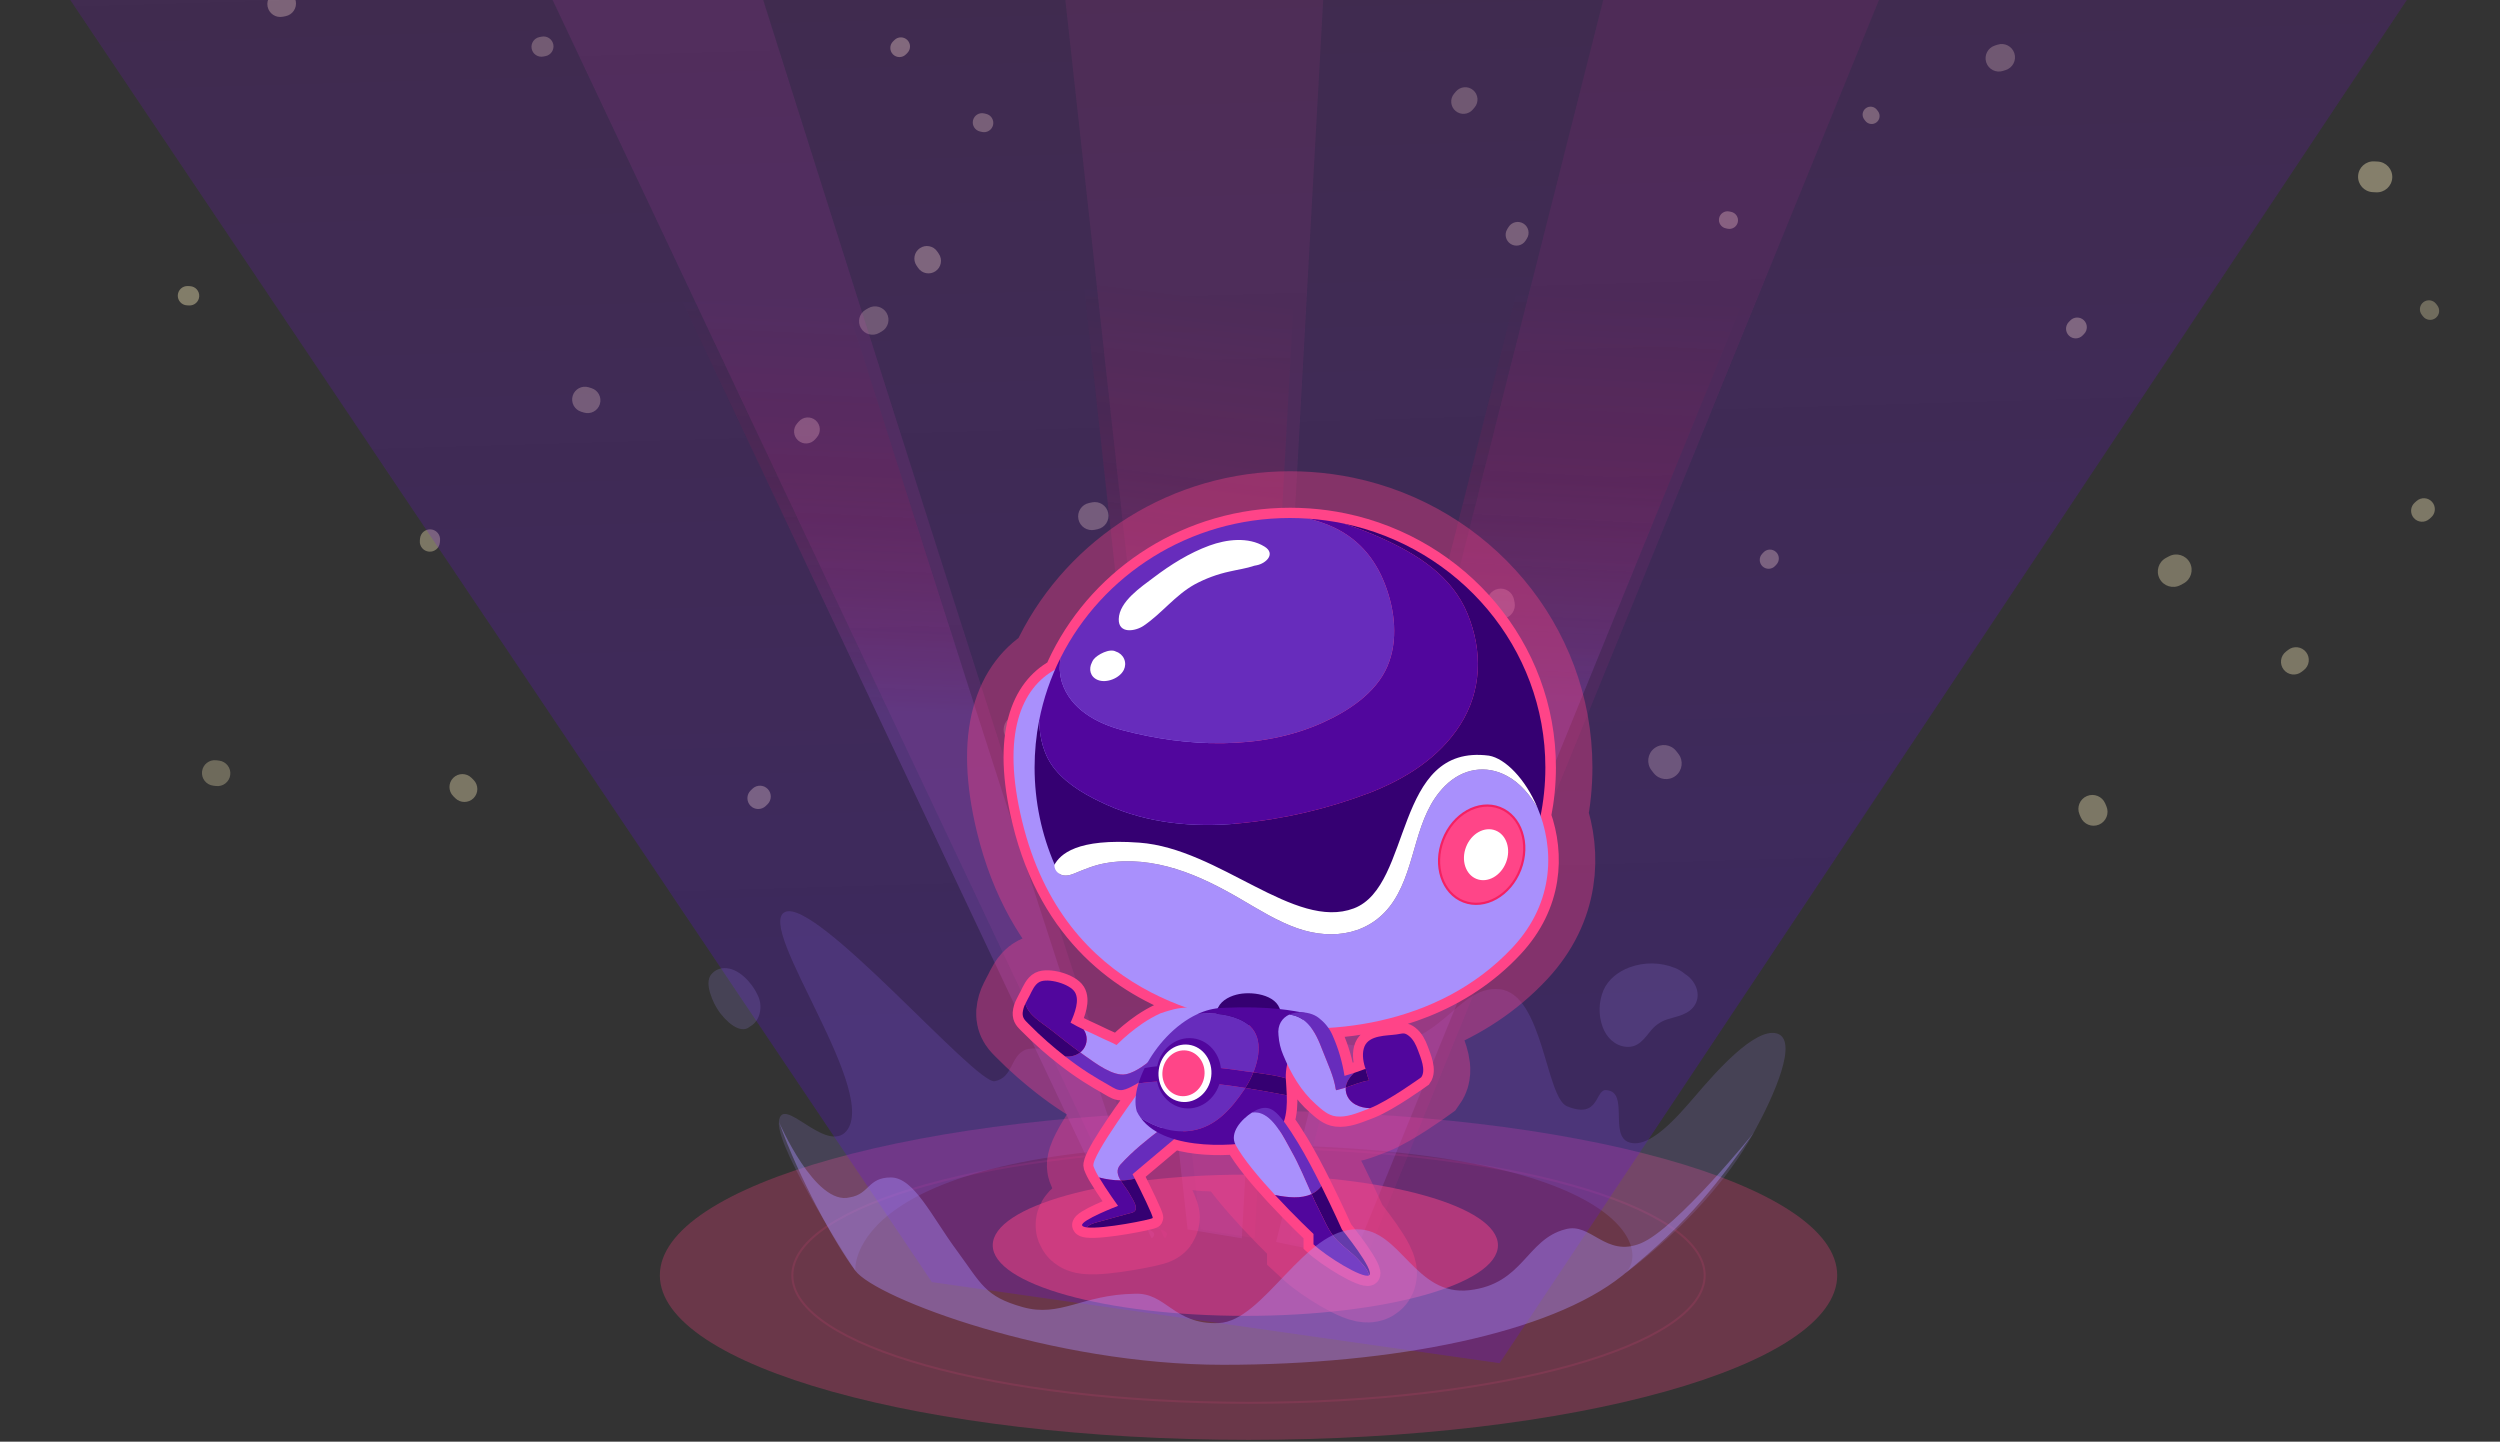 <svg width="600" height="346" viewBox="0 0 600 346" fill="none" xmlns="http://www.w3.org/2000/svg">
<rect x="0" y="0" width="600" height="346" fill="#333333" stroke="none"/>
<g clip-path="url(#clip0_674_63768)">
<g opacity="0.4">
<path opacity="0.88" d="M67.347 -2.203C69.028 -2.53 70.656 -1.432 70.983 0.249C71.31 1.93 70.212 3.558 68.531 3.885L67.854 4.016C66.173 4.343 64.546 3.245 64.219 1.564C63.892 -0.117 64.99 -1.745 66.671 -2.072L67.347 -2.203Z" fill="#FFF1BF"/>
<path opacity="0.75" d="M130.004 8.797C131.294 8.546 132.544 9.389 132.795 10.679C133.046 11.97 132.203 13.219 130.912 13.47L130.393 13.571C129.102 13.822 127.853 12.979 127.602 11.688C127.351 10.398 128.194 9.148 129.485 8.897L130.004 8.797Z" fill="#FFF1BF"/>
<path opacity="0.97" d="M217.418 13.056C216.562 13.912 215.173 13.912 214.317 13.056C213.461 12.2 213.461 10.812 214.317 9.955L214.662 9.611C215.518 8.754 216.906 8.754 217.762 9.611C218.619 10.467 218.619 11.855 217.762 12.711L217.418 13.056Z" fill="#FFF1BF"/>
<path opacity="0.83" d="M236.67 27.331C237.867 27.608 238.613 28.802 238.337 29.998C238.061 31.195 236.867 31.941 235.67 31.665L235.188 31.554C233.992 31.278 233.245 30.084 233.522 28.887C233.798 27.69 234.992 26.944 236.189 27.22L236.67 27.331Z" fill="#FFF1BF"/>
<path opacity="0.71" d="M353.491 26.272C352.446 27.518 350.589 27.68 349.343 26.635C348.097 25.59 347.935 23.733 348.98 22.487L349.401 21.986C350.446 20.74 352.303 20.578 353.549 21.623C354.795 22.668 354.957 24.526 353.912 25.771L353.491 26.272Z" fill="#FFF1BF"/>
<path opacity="0.87" d="M447.412 28.662C446.777 27.819 446.946 26.621 447.788 25.986C448.631 25.351 449.829 25.519 450.464 26.362L450.72 26.701C451.355 27.544 451.186 28.742 450.344 29.377C449.501 30.012 448.303 29.843 447.668 29.001L447.412 28.662Z" fill="#FFF1BF"/>
<path opacity="0.71" d="M479.419 10.722C481.097 10.176 482.9 11.095 483.445 12.773C483.99 14.451 483.072 16.253 481.394 16.799L480.718 17.018C479.04 17.563 477.238 16.645 476.693 14.967C476.147 13.289 477.066 11.486 478.744 10.941L479.419 10.722Z" fill="#FFF1BF"/>
<path d="M570.646 38.775C572.684 38.882 574.25 40.621 574.143 42.66C574.037 44.698 572.298 46.264 570.259 46.157L569.439 46.114C567.4 46.008 565.834 44.268 565.941 42.23C566.048 40.191 567.787 38.626 569.826 38.732L570.646 38.775Z" fill="#FFF1BF"/>
<path opacity="0.97" d="M44.864 73.284C43.585 73.217 42.603 72.126 42.67 70.848C42.737 69.57 43.828 68.588 45.106 68.654L45.621 68.681C46.899 68.749 47.881 69.839 47.814 71.118C47.747 72.396 46.657 73.378 45.378 73.311L44.864 73.284Z" fill="#FFF1BF"/>
<path opacity="0.79" d="M141.934 93.147C143.555 93.642 144.468 95.358 143.972 96.979C143.477 98.601 141.76 99.513 140.139 99.017L139.487 98.818C137.866 98.322 136.953 96.606 137.449 94.985C137.945 93.364 139.661 92.451 141.282 92.947L141.934 93.147Z" fill="#FFF1BF"/>
<path opacity="0.72" d="M211.005 79.902C209.462 80.793 207.488 80.264 206.598 78.721C205.707 77.178 206.235 75.205 207.778 74.314L208.399 73.956C209.942 73.065 211.916 73.593 212.806 75.136C213.697 76.68 213.169 78.653 211.626 79.544L211.005 79.902Z" fill="#FFF1BF"/>
<path opacity="0.93" d="M225.323 60.925C226.252 62.301 225.888 64.17 224.512 65.099C223.135 66.028 221.266 65.664 220.337 64.287L219.963 63.734C219.035 62.357 219.398 60.488 220.775 59.559C222.152 58.63 224.021 58.994 224.949 60.371L225.323 60.925Z" fill="#FFF1BF"/>
<path opacity="0.85" d="M362.054 54.486C362.815 53.268 364.419 52.898 365.636 53.658C366.854 54.419 367.224 56.023 366.463 57.241L366.157 57.731C365.396 58.948 363.793 59.319 362.575 58.558C361.357 57.797 360.987 56.193 361.748 54.975L362.054 54.486Z" fill="#FFF1BF"/>
<path opacity="0.93" d="M414.178 54.798C413.061 54.561 412.348 53.463 412.585 52.346C412.823 51.23 413.92 50.517 415.037 50.754L415.487 50.85C416.603 51.087 417.316 52.185 417.079 53.302C416.842 54.419 415.744 55.131 414.627 54.894L414.178 54.798Z" fill="#FFF1BF"/>
<path opacity="0.94" d="M496.857 76.918C497.746 75.997 499.213 75.971 500.134 76.861C501.055 77.75 501.081 79.217 500.191 80.138L499.834 80.509C498.944 81.429 497.477 81.455 496.556 80.566C495.635 79.677 495.61 78.209 496.499 77.288L496.857 76.918Z" fill="#FFF1BF"/>
<path opacity="0.75" d="M581.236 75.561C580.501 74.621 580.668 73.263 581.609 72.528C582.549 71.793 583.907 71.96 584.642 72.9L584.938 73.279C585.673 74.219 585.506 75.578 584.566 76.312C583.625 77.047 582.267 76.881 581.532 75.94L581.236 75.561Z" fill="#FFF1BF"/>
<path opacity="0.88" d="M100.808 129.248C100.924 127.921 102.094 126.94 103.42 127.056C104.747 127.172 105.729 128.342 105.613 129.669L105.566 130.203C105.45 131.53 104.28 132.511 102.953 132.395C101.626 132.279 100.645 131.109 100.761 129.782L100.808 129.248Z" fill="#FFF1BF"/>
<path opacity="0.82" d="M191.703 101.178C192.747 99.977 194.567 99.85 195.768 100.894C196.969 101.938 197.097 103.758 196.053 104.959L195.632 105.443C194.588 106.644 192.768 106.771 191.567 105.727C190.366 104.683 190.239 102.863 191.283 101.662L191.703 101.178Z" fill="#FFF1BF"/>
<path opacity="0.8" d="M262.071 120.569C263.847 120.191 265.594 121.326 265.971 123.102C266.349 124.879 265.215 126.625 263.438 127.003L262.723 127.155C260.947 127.533 259.2 126.399 258.822 124.622C258.445 122.845 259.579 121.099 261.356 120.721L262.071 120.569Z" fill="#FFF1BF"/>
<path opacity="0.81" d="M340.024 139.544C340.65 137.913 342.48 137.098 344.111 137.725C345.742 138.351 346.557 140.181 345.931 141.812L345.679 142.468C345.053 144.099 343.223 144.914 341.592 144.288C339.961 143.662 339.146 141.832 339.772 140.201L340.024 139.544Z" fill="#FFF1BF"/>
<path opacity="0.91" d="M423.232 132.58C424.034 131.719 425.382 131.672 426.242 132.475C427.103 133.277 427.15 134.625 426.347 135.485L426.025 135.831C425.222 136.691 423.875 136.738 423.014 135.936C422.154 135.134 422.107 133.786 422.909 132.926L423.232 132.58Z" fill="#FFF1BF"/>
<path opacity="0.85" d="M523.308 140.424C521.506 141.382 519.268 140.698 518.309 138.896C517.351 137.093 518.035 134.855 519.837 133.897L520.563 133.512C522.365 132.553 524.603 133.237 525.561 135.04C526.52 136.842 525.835 139.08 524.033 140.038L523.308 140.424Z" fill="#FFF1BF"/>
<path opacity="0.9" d="M580.008 120.219C581.105 119.266 582.766 119.382 583.72 120.479C584.673 121.576 584.557 123.237 583.46 124.191L583.019 124.574C581.922 125.528 580.26 125.411 579.307 124.315C578.354 123.218 578.47 121.556 579.567 120.603L580.008 120.219Z" fill="#FFF1BF"/>
<path opacity="0.72" d="M51.164 188.56C49.481 188.354 48.285 186.822 48.492 185.139C48.698 183.457 50.23 182.26 51.912 182.467L52.589 182.55C54.272 182.756 55.469 184.288 55.262 185.971C55.055 187.653 53.524 188.85 51.841 188.643L51.164 188.56Z" fill="#FFF1BF"/>
<path opacity="0.88" d="M108.779 191.075C107.568 189.864 107.568 187.9 108.779 186.689C109.99 185.478 111.954 185.478 113.165 186.689L113.652 187.176C114.863 188.387 114.863 190.351 113.652 191.562C112.441 192.773 110.477 192.773 109.266 191.562L108.779 191.075Z" fill="#FFF1BF"/>
<path opacity="0.9" d="M180.586 189.296C181.619 188.298 183.265 188.327 184.262 189.36C185.26 190.393 185.231 192.039 184.198 193.036L183.783 193.437C182.75 194.435 181.104 194.406 180.107 193.373C179.109 192.34 179.138 190.694 180.171 189.697L180.586 189.296Z" fill="#FFF1BF"/>
<path opacity="0.73" d="M243.569 178.455C241.725 178.063 240.547 176.25 240.939 174.406C241.331 172.561 243.144 171.384 244.989 171.776L245.731 171.934C247.575 172.326 248.753 174.139 248.361 175.983C247.969 177.827 246.156 179.005 244.311 178.613L243.569 178.455Z" fill="#FFF1BF"/>
<path opacity="0.83" d="M363.506 144.617C363.849 146.383 362.696 148.093 360.93 148.436C359.164 148.779 357.454 147.626 357.111 145.86L356.973 145.149C356.629 143.383 357.783 141.673 359.549 141.33C361.315 140.987 363.025 142.14 363.368 143.906L363.506 144.617Z" fill="#FFF1BF"/>
<path opacity="0.73" d="M396.372 184.883C395.094 183.247 395.384 180.885 397.02 179.607C398.656 178.329 401.018 178.619 402.296 180.255L402.81 180.913C404.088 182.549 403.798 184.911 402.162 186.189C400.527 187.467 398.164 187.177 396.886 185.541L396.372 184.883Z" fill="#FFF1BF"/>
<path opacity="0.89" d="M499.08 195.447C498.357 193.744 499.152 191.776 500.856 191.053C502.56 190.33 504.527 191.124 505.25 192.828L505.541 193.514C506.265 195.218 505.47 197.185 503.766 197.909C502.062 198.632 500.095 197.837 499.371 196.133L499.08 195.447Z" fill="#FFF1BF"/>
<path opacity="0.89" d="M552.394 161.238C551.058 162.282 549.129 162.045 548.085 160.709C547.042 159.373 547.278 157.444 548.614 156.4L549.152 155.98C550.488 154.937 552.417 155.173 553.461 156.509C554.504 157.845 554.267 159.774 552.932 160.818L552.394 161.238Z" fill="#FFF1BF"/>
</g>
<path opacity="0.27" d="M299.645 345.564C221.617 345.564 158.363 327.885 158.363 306.077C158.363 284.27 221.617 266.591 299.645 266.591C377.673 266.591 440.928 284.27 440.928 306.077C440.928 327.885 377.673 345.564 299.645 345.564Z" fill="#FF4588"/>
<path opacity="0.13" d="M299.644 336.676C239.179 336.676 190.163 322.977 190.163 306.078C190.163 289.178 239.179 275.479 299.644 275.479C360.109 275.479 409.125 289.178 409.125 306.078C409.125 322.977 360.109 336.676 299.644 336.676Z" stroke="#FF4588" stroke-width="0.49" stroke-miterlimit="10"/>
<path opacity="0.17" d="M420.868 271.898C425.902 262.76 431.744 249.476 426.413 248.027C421.082 246.577 411.486 257.655 407.007 262.877C402.529 268.099 395.919 275.79 391.014 274.182C386.109 272.574 391.014 262.237 385.683 261.652C382.697 261.102 384.104 268.793 376.087 265.508C370.969 263.411 370.329 238.48 359.88 237.414C349.431 236.349 345.838 252.516 327.483 251.145C309.127 249.773 311.441 240.28 299.728 235.331C288.016 230.382 279.222 258.094 270.237 257.814C261.252 257.534 252.161 250.048 246.098 251.935C242.381 253.557 243.234 258.562 238.756 259.495C234.278 260.428 195.893 215.466 188.43 218.876C180.966 222.285 212.119 263.284 202.717 271.898C197.599 276.27 187.577 262.503 186.937 269.243C186.297 275.983 205.276 304.963 205.276 304.963C205.276 304.963 202.291 274.767 296.546 274.767C390.801 274.767 397.267 300.975 389.308 306.175C381.349 311.374 407.86 295.514 420.868 271.898Z" fill="#A990FC"/>
<g opacity="0.7">
<path opacity="0.3" d="M359.899 327.166L973.243 -594.413H-182.958V-297.318L223.654 307.707L359.899 327.166Z" fill="url(#paint0_linear_674_63768)"/>
<path opacity="0.3" d="M271.746 294.367L8.703 -262.207H100.723C100.723 -262.207 276.62 300.105 279.587 297.184C282.553 294.262 271.746 294.367 271.746 294.367Z" fill="url(#paint1_linear_674_63768)"/>
<path opacity="0.3" d="M288.107 295.055L226.877 -262.207H332.053L301.135 297.195L288.107 295.055Z" fill="url(#paint2_linear_674_63768)"/>
<path opacity="0.3" d="M451.034 -261.867H557.696L327.875 301.943L309.342 298.086L451.034 -261.867Z" fill="url(#paint3_linear_674_63768)"/>
<path opacity="0.3" d="M268.649 294.367L5.607 -262.207H97.627C97.627 -262.207 273.523 300.105 276.49 297.184C279.457 294.262 268.649 294.367 268.649 294.367Z" fill="url(#paint4_linear_674_63768)"/>
<path opacity="0.3" d="M285.011 295.055L223.781 -262.207H328.957L298.039 297.195L285.011 295.055Z" fill="url(#paint5_linear_674_63768)"/>
<path opacity="0.3" d="M447.938 -261.867H554.599L324.777 301.943L306.245 298.086L447.938 -261.867Z" fill="url(#paint6_linear_674_63768)"/>
</g>
<path opacity="0.48" d="M298.882 315.808C265.399 315.808 238.256 308.222 238.256 298.864C238.256 289.506 265.399 281.919 298.882 281.919C332.365 281.919 359.508 289.506 359.508 298.864C359.508 308.222 332.365 315.808 298.882 315.808Z" fill="#FF4588"/>
<path d="M245.39 197.127C240.316 176.282 245.165 165.215 253.284 160.718C253.706 159.751 254.147 158.793 254.619 157.853C264.595 137.993 285.494 124.32 309.667 124.32C311.135 124.32 312.589 124.375 314.031 124.475C316.872 124.67 319.696 125.057 322.484 125.635C350.181 131.393 370.959 155.423 370.959 184.198C370.959 188.084 370.575 191.961 369.811 195.772C373.034 204.98 372.74 217.065 363.102 227.384C350.864 240.487 334.113 245.762 318.88 246.703C319.309 247.354 319.683 248.04 320 248.752C321.319 251.773 322.243 254.951 322.751 258.208C323.438 258.005 324.124 257.797 324.81 257.584C324.873 257.565 324.942 257.539 325.006 257.519C325.848 257.246 326.807 256.859 327.798 256.529C327.756 256.411 327.721 256.291 327.683 256.171C327.119 254.426 326.968 252.55 327.555 251.146C328.713 248.374 332.887 248.61 335.321 248.255C336.783 248.042 337.087 247.755 338.161 248.579C339.252 249.416 339.874 250.709 340.347 251.974C341.052 253.86 342.356 256.867 341.171 258.546C341.171 258.546 333.309 264.24 328.874 265.969C328.618 266.069 328.363 266.174 328.106 266.27C325.793 267.139 323.28 268.232 320.748 267.935C318.806 267.708 317.372 266.353 315.96 265.107C312.894 262.4 310.719 259.019 308.999 255.365C308.744 256.487 308.632 257.637 308.666 258.787C308.667 258.801 308.666 258.817 308.666 258.831C308.722 259.952 308.851 261.368 308.899 262.878C308.965 264.971 308.871 267.245 308.206 269.172C309.137 270.405 310.229 272.062 311.578 274.268C313.41 277.263 315.42 281.093 317.191 284.65C319.955 290.203 322.136 295.092 322.136 295.092C322.136 295.092 330.27 305.112 328.634 306.079C328.623 306.085 328.617 306.096 328.605 306.101C327.02 306.862 318.511 301.626 315.313 298.643V296.157C315.313 296.157 310.793 291.899 306.077 286.804C302.323 282.749 298.445 278.164 296.618 274.769C296.59 274.717 296.574 274.664 296.549 274.612C292.002 274.958 286.52 274.786 281.871 273.394L271.881 281.809C271.881 281.809 272.09 282.221 272.418 282.875C273.723 285.477 276.942 291.981 276.715 292.322C276.471 292.686 264.763 295.026 260.949 294.579C260.307 294.504 259.882 294.353 259.78 294.097C259.353 292.89 268.398 289.409 268.398 289.409C268.398 289.409 265.621 285.57 263.852 282.59C263.31 281.739 262.856 280.835 262.498 279.891C261.958 278.109 269.18 267.833 272.675 263.007C272.794 261.999 273.005 261.003 273.304 260.033C273.326 259.961 273.353 259.887 273.376 259.815C272.143 260.539 270.8 261.34 269.592 261.581C268.355 261.828 267.428 261.139 266.363 260.539C264.661 259.582 262.969 258.587 261.324 257.535C259.402 256.306 257.525 254.956 255.705 253.536C254.257 252.407 252.845 251.235 251.48 250.04C249.895 248.651 248.37 247.195 246.889 245.697C246.056 244.853 245.465 244.363 245.509 243.127C245.581 242.346 245.806 241.587 246.17 240.893C246.502 240.189 246.895 239.509 247.191 238.924C247.752 237.816 248.382 236.272 249.552 235.668C251.555 234.636 256.845 236.134 258.045 238.108C259.224 240.047 258.038 243.129 257.004 245.447C258.054 246.024 259.059 246.599 259.966 247.007C260.024 247.033 260.081 247.061 260.139 247.087C261.805 247.84 263.449 248.634 265.102 249.415C266.07 249.873 267.099 250.276 268.039 250.807C268.154 250.697 268.268 250.588 268.378 250.481C270.185 248.715 272.138 247.106 274.217 245.671C275.584 244.739 277.025 243.919 278.525 243.22C279.327 242.939 280.134 242.678 280.95 242.458C282.187 242.117 283.457 241.904 284.739 241.823C269.506 236.363 252.043 224.46 245.39 197.127Z" fill="#FF4588" stroke="#FF4588" stroke-width="4.926" stroke-miterlimit="10"/>
<path opacity="0.36" d="M245.39 197.127C240.316 176.282 245.165 165.215 253.284 160.718C253.706 159.751 254.147 158.793 254.619 157.853C264.595 137.993 285.494 124.32 309.667 124.32C311.135 124.32 312.589 124.375 314.031 124.475C316.872 124.67 319.696 125.057 322.484 125.635C350.181 131.393 370.959 155.423 370.959 184.198C370.959 188.084 370.575 191.961 369.811 195.772C373.034 204.98 372.74 217.065 363.102 227.384C350.864 240.487 334.113 245.762 318.88 246.703C319.309 247.354 319.683 248.04 320 248.752C321.319 251.773 322.243 254.951 322.751 258.208C323.438 258.005 324.124 257.797 324.81 257.584C324.873 257.565 324.942 257.539 325.006 257.519C325.848 257.246 326.807 256.859 327.798 256.529C327.756 256.411 327.721 256.291 327.683 256.171C327.119 254.426 326.968 252.55 327.555 251.146C328.713 248.374 332.887 248.61 335.321 248.255C336.783 248.042 337.087 247.755 338.161 248.579C339.252 249.416 339.874 250.709 340.347 251.974C341.052 253.86 342.356 256.867 341.171 258.546C341.171 258.546 333.309 264.24 328.874 265.969C328.618 266.069 328.363 266.174 328.106 266.27C325.793 267.139 323.28 268.232 320.748 267.935C318.806 267.708 317.372 266.353 315.96 265.107C312.894 262.4 310.719 259.019 308.999 255.365C308.744 256.487 308.632 257.637 308.666 258.787C308.667 258.801 308.666 258.817 308.666 258.831C308.722 259.952 308.851 261.368 308.899 262.878C308.965 264.971 308.871 267.245 308.206 269.172C309.137 270.405 310.229 272.062 311.578 274.268C313.41 277.263 315.42 281.093 317.191 284.65C319.955 290.203 322.136 295.092 322.136 295.092C322.136 295.092 330.27 305.112 328.634 306.079C328.623 306.085 328.617 306.096 328.605 306.101C327.02 306.862 318.511 301.626 315.313 298.643V296.157C315.313 296.157 310.793 291.899 306.077 286.804C302.323 282.749 298.445 278.164 296.618 274.769C296.59 274.717 296.574 274.664 296.549 274.612C292.002 274.958 286.52 274.786 281.871 273.394L271.881 281.809C271.881 281.809 272.09 282.221 272.418 282.875C273.723 285.477 276.942 291.981 276.715 292.322C276.471 292.686 264.763 295.026 260.949 294.579C260.307 294.504 259.882 294.353 259.78 294.097C259.353 292.89 268.398 289.409 268.398 289.409C268.398 289.409 265.621 285.57 263.852 282.59C263.31 281.739 262.856 280.835 262.498 279.891C261.958 278.109 269.18 267.833 272.675 263.007C272.794 261.999 273.005 261.003 273.304 260.033C273.326 259.961 273.353 259.887 273.376 259.815C272.143 260.539 270.8 261.34 269.592 261.581C268.355 261.828 267.428 261.139 266.363 260.539C264.661 259.582 262.969 258.587 261.324 257.535C259.402 256.306 257.525 254.956 255.705 253.536C254.257 252.407 252.845 251.235 251.48 250.04C249.895 248.651 248.37 247.195 246.889 245.697C246.056 244.853 245.465 244.363 245.509 243.127C245.581 242.346 245.806 241.587 246.17 240.893C246.502 240.189 246.895 239.509 247.191 238.924C247.752 237.816 248.382 236.272 249.552 235.668C251.555 234.636 256.845 236.134 258.045 238.108C259.224 240.047 258.038 243.129 257.004 245.447C258.054 246.024 259.059 246.599 259.966 247.007C260.024 247.033 260.081 247.061 260.139 247.087C261.805 247.84 263.449 248.634 265.102 249.415C266.07 249.873 267.099 250.276 268.039 250.807C268.154 250.697 268.268 250.588 268.378 250.481C270.185 248.715 272.138 247.106 274.217 245.671C275.584 244.739 277.025 243.919 278.525 243.22C279.327 242.939 280.134 242.678 280.95 242.458C282.187 242.117 283.457 241.904 284.739 241.823C269.506 236.363 252.043 224.46 245.39 197.127Z" fill="#FF4588" stroke="#FF4588" stroke-width="22.441" stroke-miterlimit="10"/>
<path opacity="0.17" d="M384.817 237.69C385.973 235.018 388.383 233.19 391.054 232.181C394.603 230.857 398.519 230.909 402.032 232.325C402.906 232.682 403.719 233.174 404.441 233.783C405.617 234.525 406.531 235.615 407.057 236.902C408.024 239.36 407.085 241.755 404.81 243.034C403.548 243.743 402.13 244.064 400.754 244.471C399.025 244.891 397.474 245.847 396.323 247.203C394.671 249.22 393.234 251.49 390.279 251.235C387.554 251.001 385.552 248.957 384.639 246.491C383.598 243.638 383.662 240.499 384.817 237.69Z" fill="#A990FC"/>
<path opacity="0.17" d="M170.477 234.179C170.838 233.625 171.331 233.169 171.911 232.851C172.49 232.533 173.14 232.362 173.801 232.355C177.245 232.223 180.535 235.951 181.837 238.814C182.242 239.626 182.47 240.515 182.505 241.422C182.54 242.329 182.381 243.233 182.039 244.074C181.617 245.085 180.859 245.921 179.893 246.44C179.497 246.777 179.002 246.977 178.482 247.01C176.78 247.077 175.039 245.585 173.941 244.437C172.607 243.036 171.562 241.386 170.868 239.581C170.262 238.012 169.558 235.755 170.477 234.179Z" fill="#A990FC"/>
<path d="M278.384 253.088C279.077 252.833 278.782 251.721 278.076 251.972L277.938 252.021C277.841 252.047 277.753 252.099 277.681 252.17C277.61 252.241 277.559 252.329 277.533 252.426C277.495 252.722 277.531 253.024 277.639 253.303C275.486 255.007 272.831 257.285 270.236 257.814C267.182 258.437 262.918 255.157 260.527 253.49C260.1 253.193 259.683 252.884 259.263 252.579C259.541 252.358 259.789 252.102 260.002 251.818C260.513 251.138 260.794 250.313 260.806 249.462C260.817 248.612 260.558 247.78 260.066 247.086C261.732 247.839 263.376 248.632 265.028 249.414C265.997 249.871 267.026 250.275 267.966 250.805C268.081 250.695 268.195 250.587 268.305 250.48C270.112 248.714 272.065 247.104 274.144 245.669C275.511 244.737 276.952 243.918 278.452 243.218C279.254 242.937 280.061 242.676 280.877 242.457C283.187 241.761 285.63 241.622 288.004 242.051C289.271 242.366 290.514 242.768 291.725 243.254C292.467 244.551 292.75 246.081 292.138 247.337C290.904 249.87 288.02 251.144 285.676 252.415C285.424 252.551 285.171 252.686 284.919 252.822C283.6 253.748 282.246 254.622 280.902 255.463C280.32 254.535 278.974 252.871 278.384 253.088Z" fill="#A990FC"/>
<path d="M260.002 251.819C259.789 252.103 259.54 252.359 259.262 252.58C256.847 250.826 254.517 248.959 252.171 247.114C249.832 245.275 246.891 243.73 246.097 240.893C246.429 240.189 246.821 239.509 247.118 238.924C247.679 237.816 248.309 236.271 249.479 235.668C251.482 234.635 256.772 236.133 257.971 238.107C259.15 240.047 257.965 243.128 256.931 245.447C257.981 246.024 258.986 246.599 259.893 247.007C259.951 247.033 260.008 247.061 260.066 247.087C260.558 247.781 260.817 248.613 260.805 249.464C260.794 250.314 260.512 251.139 260.002 251.819Z" fill="#51069D"/>
<path d="M274.727 259.016C273.182 259.799 271.215 261.243 269.52 261.581C268.283 261.828 267.356 261.139 266.29 260.539C264.589 259.582 262.896 258.587 261.252 257.535C259.329 256.306 257.452 254.956 255.633 253.536C256.921 253.699 258.223 253.357 259.263 252.58C259.683 252.885 260.101 253.195 260.527 253.492C262.919 255.159 267.182 258.438 270.237 257.816C272.831 257.286 275.486 255.008 277.639 253.304C277.532 253.025 277.495 252.724 277.533 252.427C277.559 252.33 277.611 252.242 277.682 252.171C277.753 252.1 277.841 252.049 277.938 252.022L278.076 251.973C278.782 251.722 279.078 252.834 278.384 253.089C278.974 252.872 280.321 254.536 280.902 255.464C280.586 255.662 280.269 255.86 279.955 256.054C278.247 257.107 276.517 258.109 274.727 259.016Z" fill="#672CBC"/>
<path d="M252.172 247.114C254.518 248.959 256.848 250.826 259.263 252.58C258.223 253.356 256.921 253.699 255.633 253.536C254.185 252.407 252.772 251.235 251.408 250.039C249.822 248.65 248.297 247.195 246.817 245.696C245.984 244.853 245.393 244.363 245.437 243.126C245.509 242.346 245.734 241.587 246.098 240.893C246.892 243.73 249.833 245.275 252.172 247.114Z" fill="#350072"/>
<path d="M278.75 270.877C275.299 273.493 271.809 276.299 268.908 279.496C267.812 280.704 268.189 282.011 268.952 283.298C267.205 283.28 265.468 283.042 263.781 282.59C263.239 281.739 262.785 280.835 262.427 279.891C261.717 277.547 274.44 260.5 274.44 260.5L282.062 269.244C280.877 269.427 279.768 269.942 278.865 270.73C278.817 270.771 278.778 270.821 278.75 270.877Z" fill="#A990FC"/>
<path d="M268.328 289.408C268.328 289.408 265.551 285.569 263.782 282.589C265.468 283.041 267.206 283.279 268.952 283.297C269.613 284.413 270.564 285.515 271.098 286.526C271.576 287.43 272.477 288.657 272.589 289.677C272.736 291.009 271.674 291.025 270.51 291.342C268.4 291.916 266.29 292.49 264.188 293.094C263.436 293.31 261.463 293.691 260.878 294.579C260.237 294.503 259.811 294.352 259.709 294.096C259.282 292.889 268.328 289.408 268.328 289.408Z" fill="#51069D"/>
<path d="M271.809 281.809C271.809 281.809 272.018 282.22 272.346 282.875C271.237 283.16 270.096 283.303 268.951 283.298C268.188 282.01 267.811 280.704 268.907 279.495C271.808 276.298 275.298 273.493 278.749 270.877C278.777 270.82 278.816 270.771 278.863 270.73C279.767 269.942 280.876 269.427 282.061 269.244L284.035 271.509L271.809 281.809Z" fill="#672CBC"/>
<path d="M264.187 293.095C266.289 292.491 268.398 291.917 270.509 291.343C271.673 291.026 272.735 291.01 272.588 289.678C272.476 288.658 271.574 287.431 271.097 286.527C270.563 285.516 269.612 284.414 268.951 283.298C270.096 283.303 271.237 283.161 272.346 282.875C273.65 285.477 276.87 291.981 276.643 292.321C276.399 292.686 264.691 295.026 260.877 294.579C261.461 293.691 263.435 293.311 264.187 293.095Z" fill="#350072"/>
<path d="M305.295 246.439C291.38 244.715 255.554 239.179 245.318 197.127C235.083 155.076 265.221 152.803 281.144 164.025C297.066 175.248 305.295 246.439 305.295 246.439Z" fill="#A990FC"/>
<path d="M266.546 149.6C268.151 146.27 271.517 143.49 274.375 141.265C277.29 138.991 280.487 137.105 283.888 135.652C287.616 134.064 291.666 132.899 295.754 132.984C297.664 133.024 301.679 133.074 302.154 135.578C302.761 138.786 296.191 139.317 294.313 139.781C291.526 140.469 288.739 141.151 286.011 142.008C286.001 142.013 285.991 142.016 285.981 142.02C282.115 143.658 278.451 145.918 275.66 149.091C273.817 151.186 271.081 155.054 267.711 154.308C265.365 153.788 265.73 151.294 266.546 149.6Z" fill="white"/>
<path d="M263.313 158.679C263.751 158.632 264.195 158.68 264.614 158.819C265.032 158.958 265.416 159.185 265.739 159.486C266.133 159.744 266.458 160.095 266.685 160.508C266.912 160.921 267.034 161.383 267.042 161.853C267.106 164.018 264.451 165.719 262.57 166.065C260.575 166.432 258.976 165.139 259.072 163.094C259.14 161.975 259.604 160.917 260.381 160.108C261.158 159.3 262.197 158.793 263.313 158.679Z" fill="white"/>
<path d="M249.383 172.968C249.51 177.142 250.491 181.31 253.178 184.611C256.359 188.52 261.178 191.158 265.704 193.185C275.557 197.599 286.408 198.638 297.078 197.641C307.857 196.635 318.45 194.173 328.566 190.32C337.208 186.992 345.357 181.915 350.427 173.973C355.666 165.768 355.864 156.267 352.222 147.358C348.461 138.16 340.095 133.002 331.37 129.066C328.453 127.749 325.461 126.604 322.411 125.635C350.108 131.392 370.886 155.423 370.886 184.197C370.886 217.267 343.444 244.076 309.594 244.076C275.743 244.076 248.302 217.267 248.302 184.197C248.302 180.428 248.664 176.668 249.383 172.968Z" fill="#350072"/>
<path d="M254.547 157.853C254.183 159.815 254.289 161.836 254.857 163.749C256.914 170.219 263.253 173.607 269.413 175.242C284.771 179.318 302.642 180.107 317.382 173.455C323.556 170.669 330.215 166.366 332.976 159.908C335.618 153.727 334.783 146.508 332.45 140.371C329.933 133.754 325.61 128.844 319.019 126.098C317.379 125.421 315.687 124.878 313.959 124.475C316.8 124.669 319.624 125.057 322.412 125.635C325.463 126.604 328.454 127.749 331.371 129.066C340.096 133.002 348.462 138.16 352.223 147.358C355.866 156.267 355.667 165.768 350.429 173.973C345.358 181.915 337.209 186.992 328.568 190.32C318.451 194.173 307.858 196.635 297.079 197.641C286.41 198.638 275.559 197.599 265.705 193.185C261.179 191.158 256.36 188.52 253.179 184.611C250.492 181.31 249.512 177.142 249.384 172.968C250.406 167.717 252.143 162.632 254.547 157.853Z" fill="#51069D"/>
<path d="M332.45 140.371C334.784 146.508 335.619 153.726 332.976 159.908C330.216 166.366 323.557 170.669 317.382 173.455C302.643 180.107 284.772 179.318 269.413 175.242C263.254 173.607 256.915 170.219 254.858 163.749C254.29 161.835 254.184 159.815 254.548 157.853C264.524 137.993 285.423 124.32 309.596 124.32C311.064 124.32 312.518 124.375 313.96 124.475C315.688 124.878 317.38 125.421 319.02 126.098C325.611 128.844 329.934 133.754 332.45 140.371Z" fill="#672CBC"/>
<path d="M276.894 138.591C280.948 135.517 285.451 132.699 290.248 130.943C294.317 129.452 299.577 128.776 303.475 131.176C306.252 132.885 303.888 135.215 301.618 135.661C301.425 135.699 301.233 135.736 301.041 135.774C299.137 136.428 297.02 136.713 295.129 137.157C292.185 137.792 289.346 138.839 286.695 140.267C282.029 142.878 278.869 147.184 274.507 150.159C272.489 151.536 268.41 152.208 268.5 148.576C268.606 144.341 273.928 140.839 276.894 138.591Z" fill="white"/>
<path d="M262.044 159.016C262.148 158.748 262.289 158.496 262.462 158.267C263.33 157.124 266.356 155.491 267.858 156.395C268.286 156.531 268.68 156.757 269.014 157.058C269.347 157.36 269.611 157.729 269.789 158.142C269.967 158.554 270.053 159 270.043 159.449C270.033 159.899 269.926 160.34 269.73 160.744C268.757 162.763 265.595 164.025 263.509 163.208C261.605 162.462 261.254 160.548 262.044 159.016Z" fill="white"/>
<path d="M253.046 207.575C253.034 207.932 253.104 208.287 253.251 208.612C253.397 208.937 253.617 209.225 253.893 209.451C255.03 210.476 256.521 210.181 257.801 209.653C260.283 208.628 262.597 207.65 265.259 207.171C270.947 206.148 276.814 206.876 282.296 208.581C287.767 210.282 292.879 212.934 297.815 215.805C302.206 218.359 306.548 221.106 311.369 222.792C320.059 225.833 329.289 224.222 334.509 216.196C340.064 207.654 339.372 195.953 346.867 188.554C351.004 184.47 356.598 183.433 361.76 186.273C364.944 188.023 367.202 190.81 369.015 193.885C372.958 203.282 373.34 216.344 363.03 227.383C345.117 246.561 317.537 248.976 299.198 245.566C265.078 237.043 252.283 209.199 252.283 209.199C252.467 208.847 252.664 208.263 253.046 207.575Z" fill="#A990FC"/>
<path d="M361.76 186.273C356.597 183.433 351.003 184.47 346.867 188.554C339.371 195.953 340.064 207.654 334.509 216.196C329.289 224.222 320.059 225.833 311.369 222.792C306.547 221.105 302.206 218.36 297.815 215.805C292.878 212.934 287.767 210.282 282.296 208.581C276.814 206.876 270.947 206.148 265.259 207.171C262.596 207.65 260.283 208.628 257.8 209.653C256.521 210.181 255.03 210.476 253.892 209.451C253.617 209.225 253.397 208.937 253.25 208.612C253.103 208.287 253.033 207.932 253.046 207.575C254.451 205.047 258.374 201.121 273.466 202.238C292.658 203.659 310.713 223.405 324.929 218.007C339.146 212.608 334.312 178.372 357.343 181.355C361.264 182.018 366.107 186.956 369.014 193.884C367.201 190.81 364.943 188.023 361.76 186.273Z" fill="white"/>
<path d="M351.258 216.363C346.145 214.389 343.946 207.759 346.346 201.554C348.745 195.349 354.834 191.919 359.946 193.893C365.058 195.867 367.258 202.497 364.858 208.702C362.459 214.907 356.37 218.337 351.258 216.363Z" fill="#FF4588" stroke="#F42162" stroke-width="0.533" stroke-miterlimit="10"/>
<path d="M354.397 210.955C351.746 209.932 350.605 206.493 351.85 203.275C353.094 200.057 356.252 198.279 358.903 199.302C361.554 200.326 362.695 203.764 361.451 206.982C360.206 210.2 357.048 211.979 354.397 210.955Z" fill="white"/>
<path d="M292.348 241.793C293.269 239.921 295.482 238.932 297.422 238.568C300.976 237.903 307.313 238.884 307.401 243.524C307.4 243.546 307.397 243.567 307.39 243.587C307.417 243.583 307.444 243.578 307.471 243.574C307.48 243.573 307.485 243.587 307.479 243.594C304.474 246.414 297.11 246.692 293.224 244.84C293.171 244.866 293.113 244.878 293.054 244.876C292.995 244.873 292.937 244.856 292.887 244.825C291.734 244.202 291.816 242.876 292.348 241.793Z" fill="#350072"/>
<path d="M298.585 245.209C303.009 247.758 302.58 252.987 300.816 257.365C300.611 257.337 300.406 257.309 300.203 257.28C296.531 256.758 292.85 256.239 289.152 255.947C284.595 255.588 279.481 255.44 274.723 256.327C277.329 251.09 282.002 245.862 287.409 243.376C291.299 242.982 295.396 243.372 298.585 245.209Z" fill="#672CBC"/>
<path d="M289.036 259.875C292.349 260.153 295.623 260.586 298.881 261.103C298.815 261.205 298.75 261.307 298.684 261.406C295.598 266.016 291.811 270.427 286.051 271.34C281.56 272.051 277.496 270.608 273.801 268.329C273.426 267.822 273.098 267.282 272.824 266.715C272.282 264.855 272.475 262.52 273.231 260.032C274.997 259.77 276.775 259.603 278.559 259.533C282.055 259.443 285.553 259.557 289.036 259.875Z" fill="#672CBC"/>
<path d="M289.151 255.947C292.85 256.239 296.53 256.758 300.202 257.28C300.405 257.309 300.61 257.337 300.815 257.365C300.288 258.668 299.641 259.919 298.882 261.102C295.623 260.585 292.35 260.152 289.037 259.875C285.554 259.557 282.056 259.443 278.56 259.533C276.776 259.603 274.998 259.77 273.232 260.032C273.625 258.758 274.124 257.518 274.722 256.327C279.48 255.44 284.594 255.588 289.151 255.947Z" fill="#51069D"/>
<path d="M313.498 243.167L312.539 244.978C310.945 249.438 308.399 254.532 308.593 258.785C306.082 258.041 303.376 257.717 300.814 257.364C302.579 252.986 303.008 247.757 298.584 245.208C295.394 243.371 291.298 242.981 287.408 243.375C289.237 242.506 291.218 242.002 293.24 241.888C305.182 241.356 310.406 242.634 313.498 243.167Z" fill="#51069D"/>
<path d="M286.052 271.339C291.812 270.426 295.599 266.015 298.685 261.405C298.751 261.307 298.816 261.204 298.882 261.102C302.205 261.63 305.511 262.245 308.827 262.877C308.961 267.111 308.448 272.091 303.85 273.426C297.968 275.134 279.912 276.648 273.802 268.328C277.497 270.607 281.561 272.05 286.052 271.339Z" fill="#51069D"/>
<path d="M300.814 257.365C303.376 257.718 306.082 258.041 308.593 258.786C308.594 258.8 308.593 258.815 308.594 258.83C308.65 259.95 308.779 261.367 308.826 262.877C305.511 262.245 302.204 261.63 298.881 261.102C299.641 259.919 300.288 258.668 300.814 257.365Z" fill="#350072"/>
<path d="M309.422 243.503C311.092 243.677 312.646 244.438 313.808 245.649C315.617 247.486 316.6 249.986 317.51 252.35C318.62 255.236 320.127 258.305 320.581 261.429C320.625 261.503 320.666 261.578 320.712 261.652C321.332 261.49 321.95 261.324 322.565 261.142C322.7 261.102 322.839 261.054 322.978 261.01C322.935 261.468 322.978 261.93 323.104 262.372C323.816 264.902 326.406 265.902 328.802 265.968C328.546 266.068 328.291 266.173 328.034 266.269C325.721 267.138 323.208 268.231 320.675 267.934C318.733 267.706 317.299 266.352 315.888 265.106C312.226 261.873 309.832 257.681 307.971 253.207C307.339 251.723 306.959 250.145 306.847 248.536C306.844 248.514 306.839 248.492 306.836 248.47C306.543 245.925 307.749 244.274 309.422 243.503Z" fill="#A990FC"/>
<path d="M323.105 262.373C322.979 261.93 322.936 261.468 322.978 261.01C324.723 260.445 326.71 259.546 328.584 259.329C328.262 258.493 328 257.635 327.803 256.762C327.805 256.601 327.77 256.442 327.699 256.298C327.681 256.248 327.65 256.205 327.611 256.17C327.047 254.425 326.896 252.55 327.483 251.145C328.641 248.373 332.815 248.609 335.249 248.254C336.711 248.041 337.015 247.755 338.089 248.579C339.18 249.416 339.802 250.709 340.275 251.973C340.981 253.859 342.284 256.867 341.099 258.545C341.099 258.545 333.237 264.239 328.802 265.968C326.406 265.902 323.817 264.902 323.105 262.373Z" fill="#51069D"/>
<path d="M312.231 242.922C314.24 243.028 315.792 243.562 316.971 244.699C316.986 244.711 317.003 244.72 317.018 244.731C318.3 245.816 319.299 247.196 319.928 248.752C321.247 251.773 322.171 254.951 322.679 258.208C323.366 258.005 324.052 257.797 324.738 257.584C324.801 257.565 324.87 257.54 324.934 257.519C323.937 258.494 323.102 259.676 322.978 261.011C322.84 261.056 322.7 261.103 322.566 261.143C321.951 261.325 321.332 261.492 320.713 261.653C320.667 261.58 320.626 261.504 320.581 261.43C320.128 258.307 318.62 255.237 317.51 252.351C316.601 249.987 315.618 247.488 313.809 245.65C312.647 244.439 311.093 243.679 309.423 243.505C310.13 243.183 310.895 243.011 311.672 242.998C311.755 242.948 311.847 242.915 311.943 242.902C312.039 242.889 312.137 242.896 312.231 242.922Z" fill="#672CBC"/>
<path d="M327.698 256.298C327.769 256.442 327.805 256.601 327.802 256.762C328 257.635 328.261 258.493 328.583 259.329C326.71 259.546 324.722 260.445 322.978 261.01C323.101 259.675 323.936 258.493 324.933 257.518C325.775 257.245 326.735 256.858 327.726 256.528C327.684 256.41 327.649 256.29 327.61 256.17C327.65 256.204 327.68 256.248 327.698 256.298Z" fill="#350072"/>
<path d="M314.759 286.578C313.197 283.117 311.776 279.583 309.908 276.288C308.245 273.357 305.741 267.757 301.977 267.025C301.489 266.938 300.99 266.927 300.499 266.994C301.198 266.516 301.977 266.168 302.8 265.968C305.217 265.542 306.814 266.595 311.505 274.266C313.337 277.261 315.347 281.091 317.118 284.648C316.506 285.479 315.695 286.143 314.759 286.578Z" fill="#672CBC"/>
<path d="M320.192 296.889C318.669 295.023 317.678 292.489 316.573 290.36C315.929 289.12 315.336 287.854 314.761 286.579C315.697 286.144 316.508 285.48 317.119 284.649C319.884 290.203 322.065 295.091 322.065 295.091C322.065 295.091 330.198 305.112 328.562 306.078C328.399 304.852 327.041 303.432 325.927 302.231C324.152 300.316 321.841 298.909 320.192 296.889Z" fill="#350072"/>
<path d="M301.979 267.025C305.742 267.757 308.247 273.357 309.909 276.289C311.777 279.583 313.199 283.117 314.761 286.578C312.292 287.745 309.068 287.414 306.005 286.803C302.252 282.748 298.374 278.163 296.547 274.768C295.004 271.903 297.922 268.635 300.5 266.995C300.992 266.928 301.491 266.938 301.979 267.025Z" fill="#A990FC"/>
<path d="M315.241 298.643V296.156C315.241 296.156 310.722 291.899 306.005 286.803C309.068 287.414 312.291 287.745 314.761 286.579C315.336 287.854 315.93 289.12 316.573 290.36C317.678 292.489 318.669 295.022 320.193 296.889C321.841 298.909 324.152 300.316 325.927 302.23C327.041 303.432 328.399 304.852 328.562 306.078C328.552 306.085 328.545 306.095 328.534 306.101C326.948 306.861 318.44 301.626 315.241 298.643Z" fill="#51069D"/>
<path d="M284.216 265.97C279.965 265.42 277.005 261.221 277.605 256.592C278.204 251.962 282.137 248.655 286.388 249.205C290.638 249.754 293.598 253.953 292.999 258.583C292.399 263.212 288.467 266.52 284.216 265.97Z" fill="#51069D"/>
<path d="M283.506 264.441C280.029 263.992 277.609 260.558 278.099 256.772C278.59 252.987 281.805 250.282 285.281 250.732C288.758 251.181 291.178 254.615 290.688 258.401C290.197 262.186 286.982 264.891 283.506 264.441Z" fill="white"/>
<path d="M283.327 263.05C280.556 262.692 278.627 259.955 279.018 256.938C279.409 253.921 281.972 251.766 284.742 252.124C287.512 252.482 289.441 255.219 289.05 258.236C288.66 261.253 286.097 263.408 283.327 263.05Z" fill="#FF4588"/>
<path opacity="0.41" d="M420.868 271.899C412.752 283.076 406.367 292.47 389.308 306.175C372.248 319.88 334.717 327.552 293.56 327.552C252.403 327.552 210.18 311.57 205.276 304.964C200.371 298.358 191.841 282.961 186.937 269.244C186.937 269.244 195.68 289.569 203.996 287.358C208.688 286.579 208.261 282.589 213.806 282.59C219.35 282.59 223.615 291.966 229.586 300.063C235.557 308.161 236.332 311.144 245.434 313.701C254.536 316.258 259.641 310.718 272.229 310.505C279.912 310.078 281.574 317.963 292.472 317.536C303.369 317.11 313.005 294.697 325.78 295.036C336.209 295.036 339.621 311.144 352.629 309.652C365.637 308.16 366.277 297.467 375.66 295.036C381.844 293.244 385.264 301.876 393.786 298.398C402.308 294.92 420.868 271.899 420.868 271.899Z" fill="#A990FC"/>
<path opacity="0.3" d="M299.73 147.137C221.655 147.137 158.363 137.946 158.363 126.609C158.363 115.272 221.655 106.081 299.73 106.081C377.804 106.081 441.096 115.272 441.096 126.609C441.096 137.946 377.804 147.137 299.73 147.137Z" stroke="url(#paint7_linear_674_63768)" stroke-width="2.453" stroke-miterlimit="10"/>
<path opacity="0.3" d="M299.729 97.875C200.456 97.875 119.978 86.189 119.978 71.773C119.978 57.358 200.456 45.671 299.729 45.671C399.003 45.671 479.48 57.358 479.48 71.773C479.48 86.189 399.003 97.875 299.729 97.875Z" stroke="url(#paint8_linear_674_63768)" stroke-width="3.119" stroke-miterlimit="10"/>
</g>
<defs>
<linearGradient id="paint0_linear_674_63768" x1="415.247" y1="237.46" x2="380.371" y2="-948.776" gradientUnits="userSpaceOnUse">
<stop stop-color="#6304FF"/>
<stop offset="0.997" stop-color="#FF0462" stop-opacity="0"/>
</linearGradient>
<linearGradient id="paint1_linear_674_63768" x1="210457" y1="419237" x2="201875" y2="-654893" gradientUnits="userSpaceOnUse">
<stop stop-color="#AE5CFF"/>
<stop offset="0.997" stop-color="#FF0462" stop-opacity="0"/>
</linearGradient>
<linearGradient id="paint2_linear_674_63768" x1="-94972.9" y1="620818" x2="-117117" y2="-453340" gradientUnits="userSpaceOnUse">
<stop stop-color="#C892FF"/>
<stop offset="0.997" stop-color="#FF0462" stop-opacity="0"/>
</linearGradient>
<linearGradient id="paint3_linear_674_63768" x1="-145561" y1="624970" x2="-155094" y2="-458449" gradientUnits="userSpaceOnUse">
<stop stop-color="#AE5CFF"/>
<stop offset="0.997" stop-color="#FF0462" stop-opacity="0"/>
</linearGradient>
<linearGradient id="paint4_linear_674_63768" x1="131.768" y1="213.736" x2="147.744" y2="-116.199" gradientUnits="userSpaceOnUse">
<stop offset="0.141" stop-color="#AE5CFF"/>
<stop offset="0.312" stop-color="#FF0462" stop-opacity="0.371"/>
<stop offset="0.438" stop-color="#FF0462" stop-opacity="0"/>
</linearGradient>
<linearGradient id="paint5_linear_674_63768" x1="272.673" y1="213.736" x2="313.36" y2="-111.888" gradientUnits="userSpaceOnUse">
<stop offset="0.141" stop-color="#AE5CFF"/>
<stop offset="0.312" stop-color="#FF0462" stop-opacity="0.371"/>
<stop offset="0.438" stop-color="#FF0462" stop-opacity="0"/>
</linearGradient>
<linearGradient id="paint6_linear_674_63768" x1="421.693" y1="217.826" x2="439.419" y2="-114.543" gradientUnits="userSpaceOnUse">
<stop offset="0.141" stop-color="#AE5CFF"/>
<stop offset="0.312" stop-color="#FF0462" stop-opacity="0.371"/>
<stop offset="0.438" stop-color="#FF0462" stop-opacity="0"/>
</linearGradient>
<linearGradient id="paint7_linear_674_63768" x1="309006" y1="-4748.32" x2="309011" y2="-1054.49" gradientUnits="userSpaceOnUse">
<stop stop-color="#FF0462"/>
<stop offset="0.997" stop-color="#FF0462" stop-opacity="0"/>
</linearGradient>
<linearGradient id="paint8_linear_674_63768" x1="393049" y1="-12509.4" x2="393056" y2="-6537.36" gradientUnits="userSpaceOnUse">
<stop stop-color="#FF0462"/>
<stop offset="0.997" stop-color="#FF0462" stop-opacity="0"/>
</linearGradient>
<clipPath id="clip0_674_63768">
<rect width="993.687" height="607.771" fill="white" transform="matrix(-1 0 0 1 717.688 -262)"/>
</clipPath>
</defs>
</svg>

